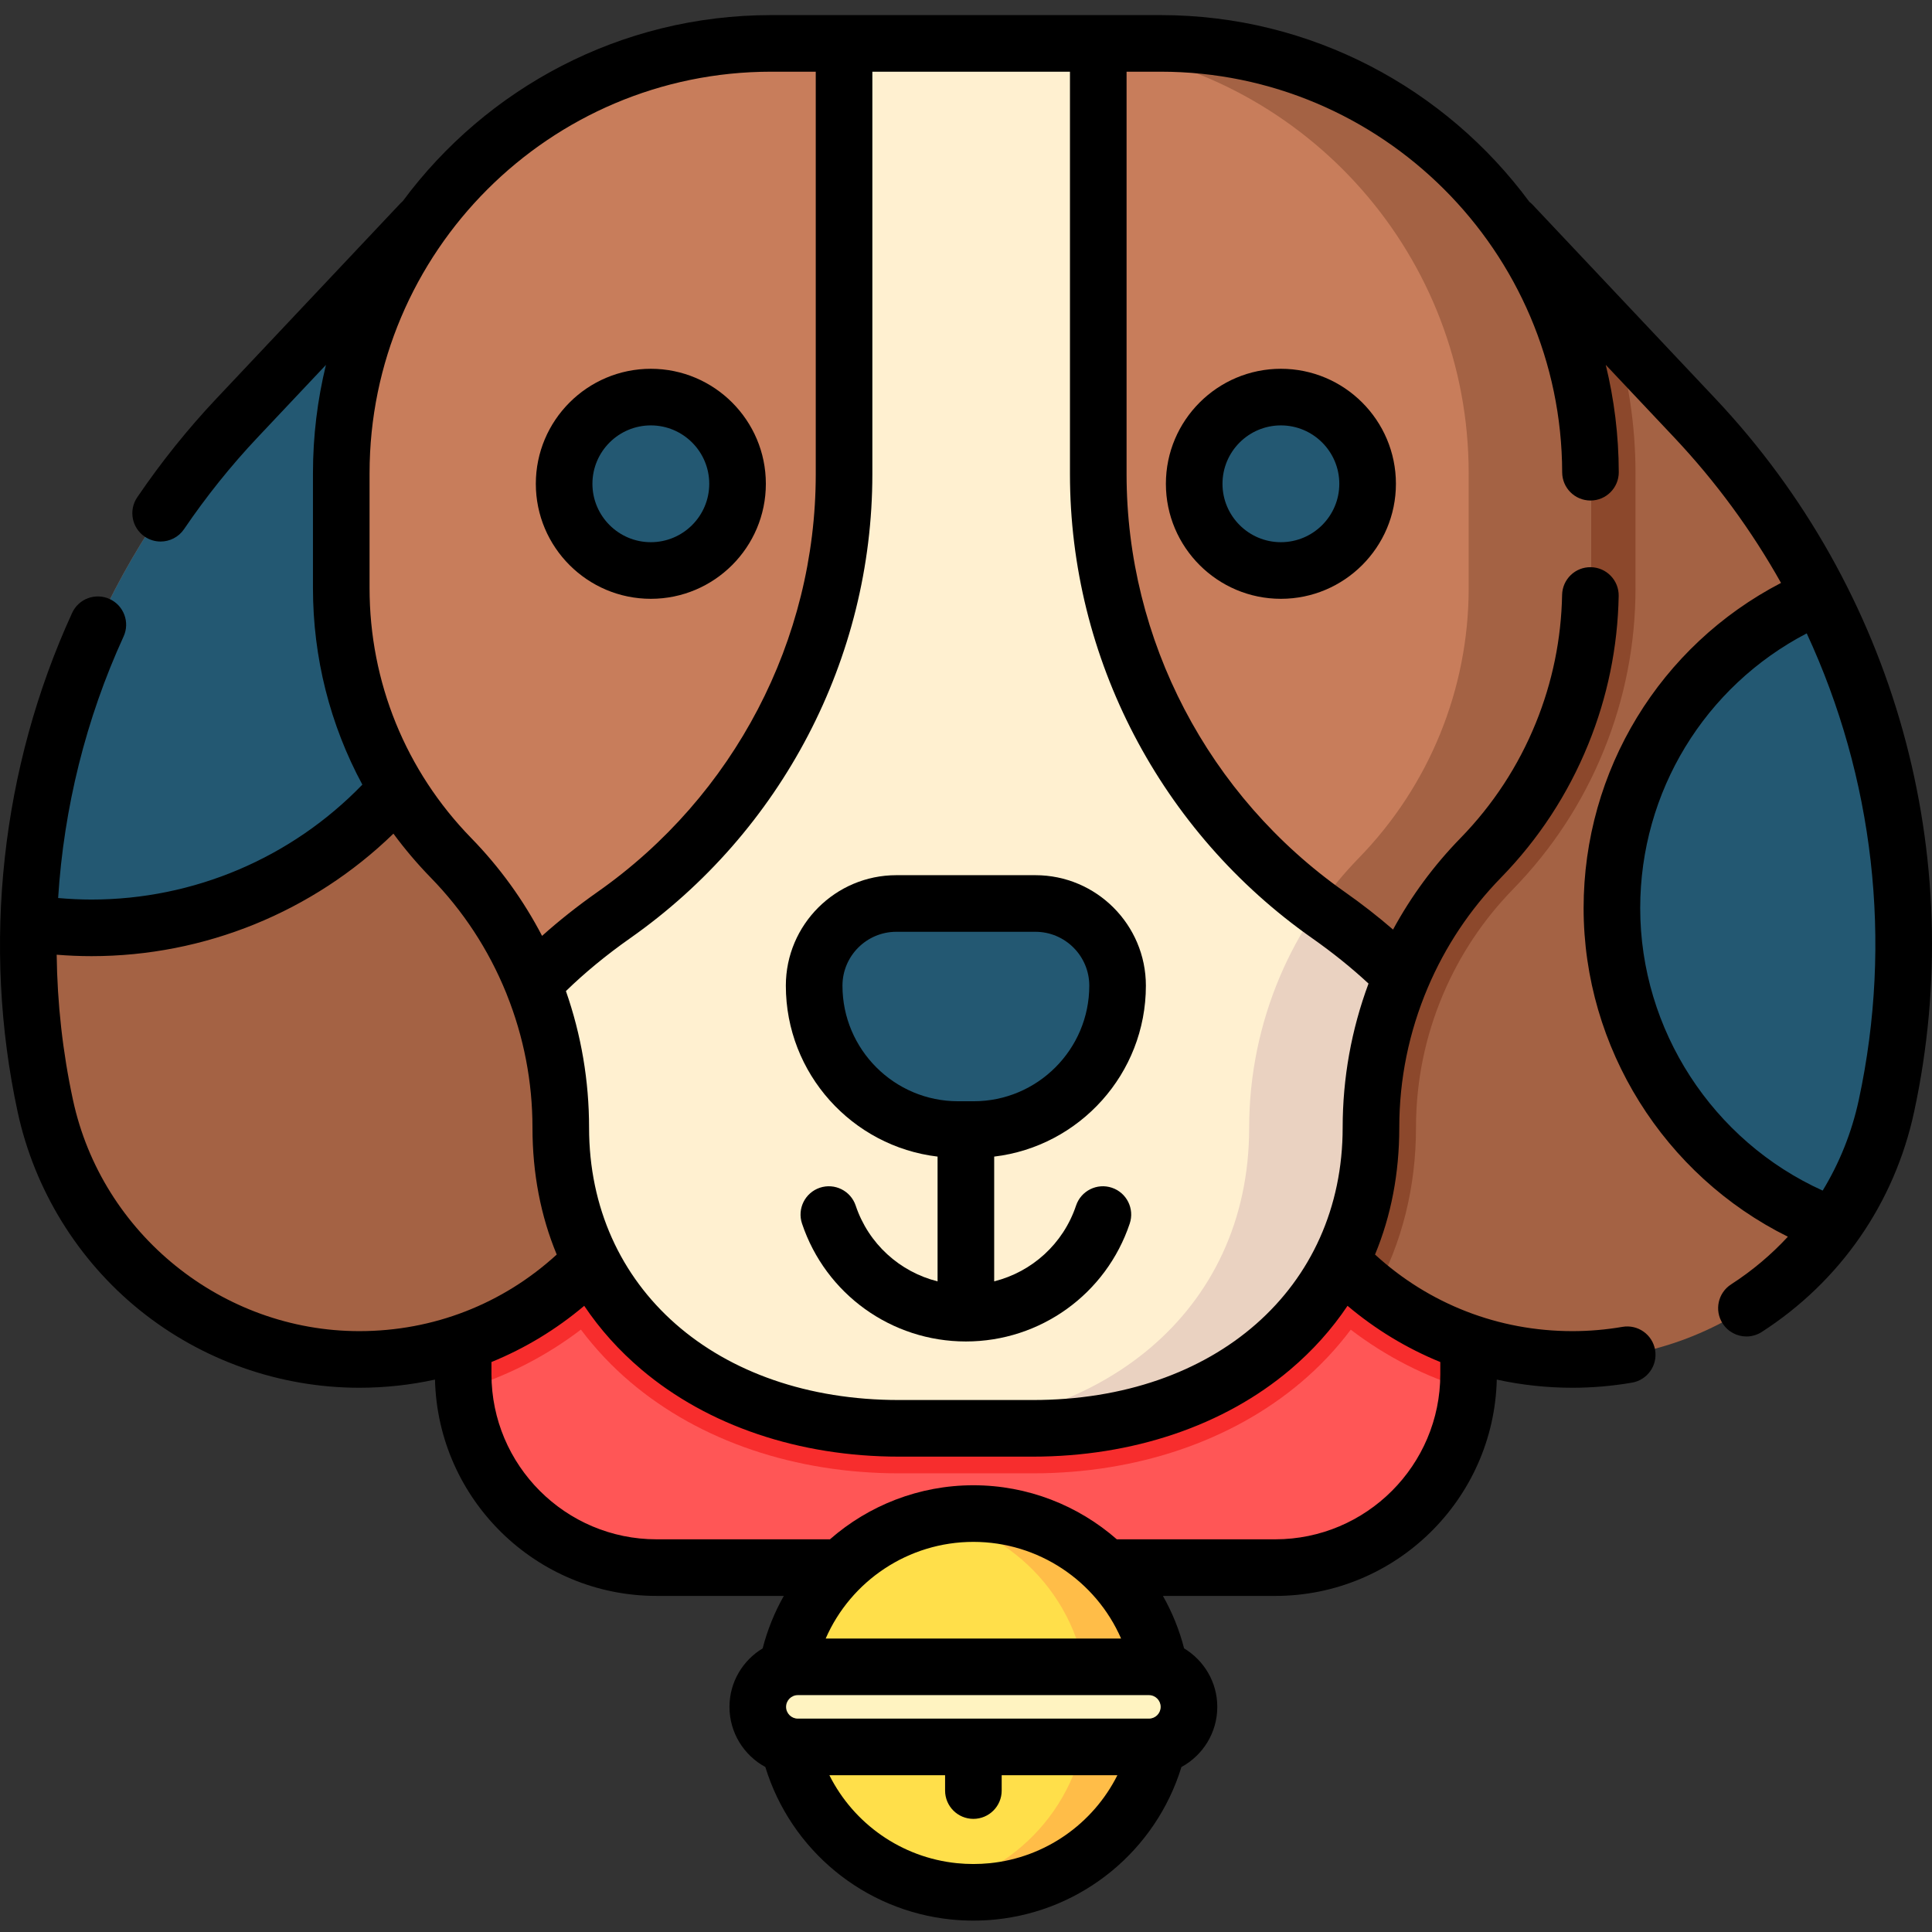 <svg width="327" height="327" viewBox="0 0 327 327" fill="none" xmlns="http://www.w3.org/2000/svg">
<rect x="0" y="0" width="327" height="327" fill="#333333" stroke="none"/>
<g clip-path="url(#clip0)">
<path d="M248.568 198.208V232.594C248.568 233.457 248.536 234.32 248.466 235.171C247.151 252.043 233.043 265.326 215.834 265.326H111.124C93.905 265.326 79.789 252.028 78.487 235.146C78.424 234.3 78.392 233.45 78.392 232.594V198.208H248.568Z" fill="#FF5656"/>
<path d="M248.568 198.208V232.594C248.568 233.457 248.536 234.32 248.466 235.171C241.356 233.063 234.667 229.665 228.622 225.055C226.19 228.295 223.378 231.284 220.202 233.971C208.474 243.903 192.353 249.369 174.802 249.369H152.159C134.608 249.369 118.479 243.903 106.755 233.976C103.575 231.284 100.763 228.288 98.323 225.042C92.445 229.525 85.739 232.981 78.487 235.146C78.424 234.3 78.392 233.45 78.392 232.594V198.208H248.568Z" fill="#F72D2D"/>
<path d="M319.286 187.191C317.674 194.675 314.561 201.521 310.307 207.439C307.448 211.413 304.078 214.975 300.293 218.032C290.883 225.626 278.945 230.097 266.144 230.097C253.558 230.097 241.969 225.815 232.756 218.633C219.988 208.684 211.777 193.158 211.777 175.727V175.545L212.216 47.593C212.286 27.465 236.885 17.751 250.689 32.385L273.219 56.285L286.846 70.745C295.418 79.832 302.516 89.985 308.054 100.858C321.457 127.151 325.668 157.605 319.286 187.191Z" fill="#A46244"/>
<path d="M276.817 80.111V99.543C276.817 109.023 275.008 118.279 271.433 127.056C267.865 135.833 262.701 143.724 256.08 150.512C251.063 155.661 247.086 161.624 244.275 168.235C241.213 175.435 239.664 183.049 239.664 190.853C239.664 200.95 237.277 210.397 232.756 218.633C219.985 208.684 211.777 193.158 211.777 175.727V175.545L212.214 47.593C212.284 27.465 236.882 17.751 250.689 32.385L273.217 56.285C275.554 63.817 276.817 71.826 276.817 80.111Z" fill="#8C482C"/>
<path d="M319.286 187.186C317.672 194.673 314.561 201.518 310.307 207.436C288.43 199.39 272.823 178.372 272.823 153.703C272.823 129.892 287.365 109.477 308.052 100.853C321.456 127.156 325.668 157.61 319.286 187.186Z" fill="#235872"/>
<path d="M115.18 175.54V175.732C115.18 205.74 90.849 230.092 60.813 230.092C48.013 230.092 36.075 225.621 26.665 218.027C17.254 210.427 10.371 199.702 7.672 187.186C5.451 176.9 4.516 166.499 4.802 156.213C5.673 124.703 18.01 94.192 40.114 70.743L66.517 42.739L76.269 32.39C90.075 17.753 114.674 27.468 114.744 47.591L115.18 175.54Z" fill="#A46244"/>
<path d="M84.035 88.496C84.035 126.355 53.346 157.043 15.488 157.043C11.855 157.043 8.288 156.757 4.802 156.213C5.673 124.703 18.01 94.192 40.114 70.743L66.517 42.739C77.412 54.873 84.035 70.915 84.035 88.496Z" fill="#235872"/>
<path d="M269.198 80.108V99.54C269.198 108.068 267.534 116.43 264.378 124.184C261.222 131.943 256.574 139.093 250.624 145.196C244.916 151.051 240.408 157.869 237.264 165.254C233.854 173.28 232.045 181.974 232.045 190.858C232.045 222.472 206.416 241.752 174.802 241.752H152.156C120.542 241.752 94.913 222.472 94.913 190.858C94.913 182.451 93.293 174.215 90.227 166.549C90.188 166.436 90.138 166.322 90.093 166.207C86.929 158.453 82.289 151.303 76.334 145.196C64.426 132.983 57.76 116.603 57.76 99.54V80.108C57.76 39.922 90.337 7.345 130.521 7.345H196.434C236.62 7.345 269.198 39.922 269.198 80.108Z" fill="#FFF0D0"/>
<path d="M269.198 80.111V99.535C269.198 108.07 267.534 116.433 264.378 124.184C261.222 131.946 256.574 139.096 250.624 145.198C244.916 151.051 240.408 157.872 237.264 165.249C233.854 173.282 232.045 181.977 232.045 190.858C232.045 206.665 225.638 219.389 215.282 228.158C204.919 236.927 190.606 241.747 174.802 241.747H154.182C169.994 241.747 184.299 236.927 194.663 228.158C205.021 219.389 211.428 206.663 211.428 190.858C211.428 181.977 213.237 173.282 216.647 165.249C219.79 157.872 224.299 151.051 230.007 145.198C235.957 139.093 240.605 131.946 243.761 124.184C246.917 116.433 248.581 108.07 248.581 99.535V80.111C248.581 39.925 216.006 7.35 175.817 7.35H196.434C236.623 7.35 269.198 39.925 269.198 80.111Z" fill="#EAD2C1"/>
<path d="M142.86 7.345V80.256C142.86 110.009 128.238 137.791 103.886 154.89C99.091 158.263 94.406 162.135 90.227 166.549C90.188 166.434 90.138 166.322 90.093 166.207C86.932 158.453 82.289 151.303 76.334 145.196C64.428 132.983 57.76 116.6 57.76 99.538V80.108C57.76 39.919 90.335 7.345 130.524 7.345H142.86Z" fill="#C87D5B"/>
<path d="M269.198 80.111V99.535C269.198 108.07 267.534 116.433 264.378 124.184C261.222 131.946 256.574 139.096 250.624 145.198C244.916 151.051 240.408 157.872 237.264 165.249C233.41 161.369 229.181 157.922 224.862 154.893C224.261 154.474 223.67 154.042 223.079 153.603C199.8 136.414 185.888 109.27 185.888 80.258V7.35H196.434C236.623 7.35 269.198 39.925 269.198 80.111Z" fill="#C87D5B"/>
<path d="M269.198 80.111V99.535C269.198 108.07 267.534 116.433 264.378 124.184C261.222 131.946 256.574 139.096 250.624 145.198C244.916 151.051 240.408 157.872 237.264 165.249C233.41 161.369 229.181 157.922 224.862 154.893C224.261 154.474 223.67 154.042 223.079 153.603C225.137 150.632 227.455 147.82 230.007 145.198C235.957 139.093 240.605 131.946 243.761 124.184C246.917 116.433 248.581 108.07 248.581 99.535V80.111C248.581 43.34 221.307 12.943 185.888 8.046C182.598 7.582 179.232 7.347 175.817 7.347H196.434C236.623 7.35 269.198 39.925 269.198 80.111Z" fill="#A46244"/>
<path d="M164.805 191.182H162.153C148.703 191.182 137.801 180.28 137.801 166.831C137.801 159.149 144.028 152.919 151.712 152.919H175.246C182.927 152.919 189.157 159.149 189.157 166.831C189.157 180.28 178.254 191.182 164.805 191.182Z" fill="#235872"/>
<path d="M231.476 81.885C231.476 89.99 224.905 96.559 216.799 96.559C208.694 96.559 202.122 89.99 202.122 81.885C202.122 73.779 208.694 67.208 216.799 67.208C224.905 67.208 231.476 73.779 231.476 81.885Z" fill="#235872"/>
<path d="M124.835 81.885C124.835 89.99 118.264 96.559 110.158 96.559C102.053 96.559 95.481 89.99 95.481 81.885C95.481 73.779 102.053 67.208 110.158 67.208C118.264 67.208 124.835 73.779 124.835 81.885Z" fill="#235872"/>
<path d="M196.801 288.231C196.801 304.834 184.179 318.488 168.006 320.119C165.843 320.336 163.657 320.336 161.494 320.119C145.32 318.488 132.697 304.834 132.697 288.231C132.697 270.527 147.047 256.177 164.75 256.177C182.451 256.177 196.801 270.53 196.801 288.231Z" fill="#FFDF4A"/>
<path d="M196.803 288.228C196.803 304.834 184.18 318.488 168.006 320.119C166.935 320.227 165.85 320.282 164.75 320.282C163.65 320.282 162.562 320.227 161.494 320.119C160.441 320.015 159.404 319.857 158.381 319.65C173.033 316.699 184.065 303.753 184.065 288.228C184.065 272.71 173.033 259.765 158.381 256.813C160.441 256.397 162.569 256.18 164.75 256.18C182.451 256.18 196.803 270.53 196.803 288.228Z" fill="#FFBD48"/>
<path d="M194.463 295.678H135.037C131.294 295.678 128.258 292.641 128.258 288.897C128.258 285.155 131.292 282.118 135.037 282.118H194.463C198.205 282.118 201.242 285.155 201.242 288.897C201.242 292.641 198.205 295.678 194.463 295.678Z" fill="#FFF3C1"/>
<path d="M290.329 67.46L259.396 34.645C259.223 34.463 259.039 34.304 258.847 34.154C244.704 15.006 221.983 2.555 196.434 2.555H130.524C104.994 2.555 82.311 14.956 68.171 34.047C68.036 34.159 67.906 34.281 67.781 34.411L36.629 67.46C31.761 72.621 27.253 78.247 23.227 84.175C21.74 86.363 22.309 89.344 24.497 90.829C25.322 91.39 26.258 91.657 27.183 91.657C28.718 91.657 30.225 90.923 31.153 89.559C34.892 84.05 39.081 78.826 43.602 74.031L55.168 61.762C53.733 67.647 52.97 73.789 52.97 80.108V99.538C52.97 111.323 55.874 122.69 61.33 132.804C49.34 145.201 32.814 152.253 15.49 152.253C13.607 152.253 11.718 152.159 9.839 151.994C10.807 136.746 14.53 121.674 20.914 107.733C22.017 105.328 20.959 102.487 18.554 101.384C16.149 100.284 13.305 101.339 12.205 103.744C0.177 130.002 -3.096 159.995 2.986 188.196C5.828 201.371 13.168 213.289 23.653 221.754C34.139 230.221 47.337 234.884 60.813 234.884C65.179 234.884 69.468 234.413 73.624 233.502C74.108 253.772 90.736 270.116 111.121 270.116H132.664C131.11 272.865 129.895 275.841 129.082 278.997C125.724 281.026 123.466 284.698 123.466 288.899C123.466 293.288 125.923 297.112 129.536 299.073C133.854 313.141 146.223 323.395 161.015 324.887C162.253 325.012 163.5 325.074 164.747 325.074C165.995 325.074 167.245 325.012 168.487 324.887C183.274 323.395 195.643 313.141 199.962 299.076C203.574 297.115 206.032 293.288 206.032 288.899C206.032 284.7 203.774 281.026 200.416 278.997C199.602 275.844 198.387 272.865 196.831 270.118H215.836C236.221 270.118 252.849 253.775 253.336 233.502C257.49 234.413 261.778 234.884 266.144 234.884C269.51 234.884 272.902 234.592 276.228 234.018C278.835 233.569 280.584 231.092 280.135 228.485C279.686 225.875 277.211 224.126 274.599 224.578C271.812 225.059 268.966 225.301 266.144 225.301C253.628 225.301 241.877 220.716 232.729 212.338C235.443 205.807 236.835 198.595 236.835 190.858C236.835 182.668 238.462 174.684 241.672 167.13C244.624 160.194 248.79 153.937 254.054 148.541C260.416 142.015 265.383 134.428 268.813 125.991C272.072 117.99 273.806 109.54 273.97 100.88C274.02 98.236 271.917 96.05 269.273 96C266.616 95.943 264.443 98.054 264.393 100.698C264.248 108.178 262.751 115.47 259.939 122.378C256.976 129.665 252.687 136.217 247.193 141.853C242.67 146.49 238.848 151.68 235.78 157.333C233.25 155.142 230.523 153.014 227.617 150.971C204.485 134.73 190.678 108.292 190.678 80.256V12.135H196.434C233.821 12.135 264.313 42.551 264.405 79.939C264.41 82.581 266.553 84.716 269.195 84.716H269.208C271.852 84.711 273.993 82.561 273.985 79.914C273.97 73.662 273.204 67.582 271.782 61.754L283.356 74.031C290.451 81.558 296.501 89.841 301.446 98.662C280.996 109.28 268.033 130.369 268.033 153.703C268.033 177.356 281.697 198.964 302.606 209.32C299.789 212.363 296.573 215.078 292.996 217.388C290.773 218.822 290.132 221.786 291.566 224.009C292.482 225.431 294.024 226.205 295.595 226.205C296.486 226.205 297.387 225.955 298.19 225.439C311.485 216.862 320.641 203.637 323.971 188.196C333.317 144.856 320.741 99.72 290.329 67.46ZM130.524 12.135H138.07V80.256C138.07 108.292 124.262 134.73 101.13 150.971C97.752 153.346 94.613 155.833 91.747 158.401C88.586 152.333 84.574 146.785 79.764 141.85C68.662 130.466 62.55 115.437 62.55 99.538V80.108C62.55 42.629 93.041 12.135 130.524 12.135ZM12.352 186.175C10.608 178.09 9.695 169.844 9.593 161.591C11.556 161.749 13.524 161.833 15.49 161.833C34.643 161.833 52.95 154.342 66.589 141.099C68.505 143.699 70.611 146.188 72.903 148.539C78.392 154.167 82.683 160.721 85.657 168.016L85.709 168.143C85.732 168.208 85.754 168.268 85.779 168.33C88.661 175.53 90.123 183.112 90.123 190.858C90.123 198.595 91.515 205.807 94.229 212.338C85.078 220.716 73.328 225.301 60.813 225.301C37.622 225.301 17.242 208.846 12.352 186.175ZM189.748 277.328H139.752C144.003 267.579 153.74 260.97 164.75 260.97C175.759 260.97 185.497 267.579 189.748 277.328ZM135.037 290.885C133.941 290.885 133.048 289.994 133.048 288.897C133.048 287.802 133.939 286.908 135.037 286.908H194.461C195.558 286.908 196.449 287.802 196.449 288.897C196.449 289.994 195.558 290.885 194.461 290.885H135.037ZM167.529 315.354C165.685 315.539 163.817 315.539 161.976 315.354C152.573 314.404 144.492 308.668 140.378 300.468H159.96V303.062C159.96 305.707 162.103 307.852 164.75 307.852C167.397 307.852 169.54 305.707 169.54 303.062V300.468H189.122C185.008 308.668 176.927 314.404 167.529 315.354ZM243.778 230.531V232.594C243.778 248.002 231.244 260.536 215.836 260.536H189.027C182.488 254.81 173.948 251.387 164.75 251.387C155.549 251.387 147.012 254.81 140.473 260.536H111.124C95.716 260.536 83.182 248.002 83.182 232.594V230.528C88.838 228.223 94.127 225.03 98.882 221.015C101.536 224.975 104.775 228.592 108.584 231.815C119.798 241.311 135.274 246.542 152.156 246.542H174.801C191.684 246.542 207.159 241.311 218.373 231.815C222.183 228.592 225.421 224.975 228.076 221.015C232.831 225.032 238.12 228.223 243.778 230.531ZM222.108 158.81C225.591 161.257 228.779 163.829 231.628 166.474C228.724 174.298 227.252 182.483 227.252 190.856C227.252 218.002 205.685 236.96 174.801 236.96H152.156C121.273 236.96 99.703 218.002 99.703 190.856C99.703 182.945 98.385 175.186 95.786 167.744C98.967 164.648 102.604 161.649 106.638 158.812C132.32 140.777 147.65 111.411 147.65 80.256V12.135H181.096V80.256C181.096 111.411 196.429 140.777 222.108 158.81ZM314.606 186.175C313.418 191.679 311.34 196.841 308.496 201.513C289.89 193.101 277.613 174.32 277.613 153.703C277.613 134.001 288.545 116.191 305.797 107.2C317.091 131.551 320.414 159.234 314.606 186.175Z" fill="black"/>
<path d="M151.712 148.129C141.398 148.129 133.008 156.519 133.008 166.831C133.008 181.727 144.248 194.041 158.688 195.76V216.877C152.286 215.272 146.994 210.52 144.829 204.051C143.988 201.543 141.274 200.191 138.764 201.029C136.257 201.87 134.904 204.585 135.745 207.094C139.744 219.032 150.889 227.05 163.478 227.05C176.069 227.05 187.213 219.032 191.212 207.094C192.053 204.585 190.701 201.87 188.191 201.029C185.681 200.189 182.967 201.541 182.126 204.051C179.961 210.52 174.672 215.27 168.27 216.874V195.76C182.71 194.041 193.947 181.727 193.947 166.831C193.947 156.517 185.557 148.129 175.246 148.129H151.712ZM184.367 166.831C184.367 177.618 175.592 186.392 164.805 186.392H162.153C151.365 186.392 142.591 177.618 142.591 166.831C142.591 161.801 146.682 157.71 151.712 157.71H175.246C180.275 157.71 184.367 161.801 184.367 166.831Z" fill="black"/>
<path d="M197.332 81.885C197.332 92.617 206.066 101.352 216.799 101.352C227.534 101.352 236.266 92.617 236.266 81.885C236.266 71.15 227.534 62.418 216.799 62.418C206.066 62.418 197.332 71.152 197.332 81.885ZM226.684 81.885C226.684 87.336 222.25 91.769 216.799 91.769C211.348 91.769 206.912 87.336 206.912 81.885C206.912 76.434 211.348 72 216.799 72C222.25 72 226.684 76.434 226.684 81.885Z" fill="black"/>
<path d="M110.158 101.352C120.894 101.352 129.625 92.617 129.625 81.885C129.625 71.15 120.894 62.418 110.158 62.418C99.423 62.418 90.691 71.15 90.691 81.885C90.691 92.617 99.423 101.352 110.158 101.352ZM110.158 72C115.61 72 120.043 76.434 120.043 81.885C120.043 87.336 115.61 91.769 110.158 91.769C104.707 91.769 100.271 87.336 100.271 81.885C100.271 76.434 104.707 72 110.158 72Z" fill="black"/>
</g>
<defs>
<clipPath id="clip0">
<rect width="327" height="327" fill="white"/>
</clipPath>
</defs>
</svg>
